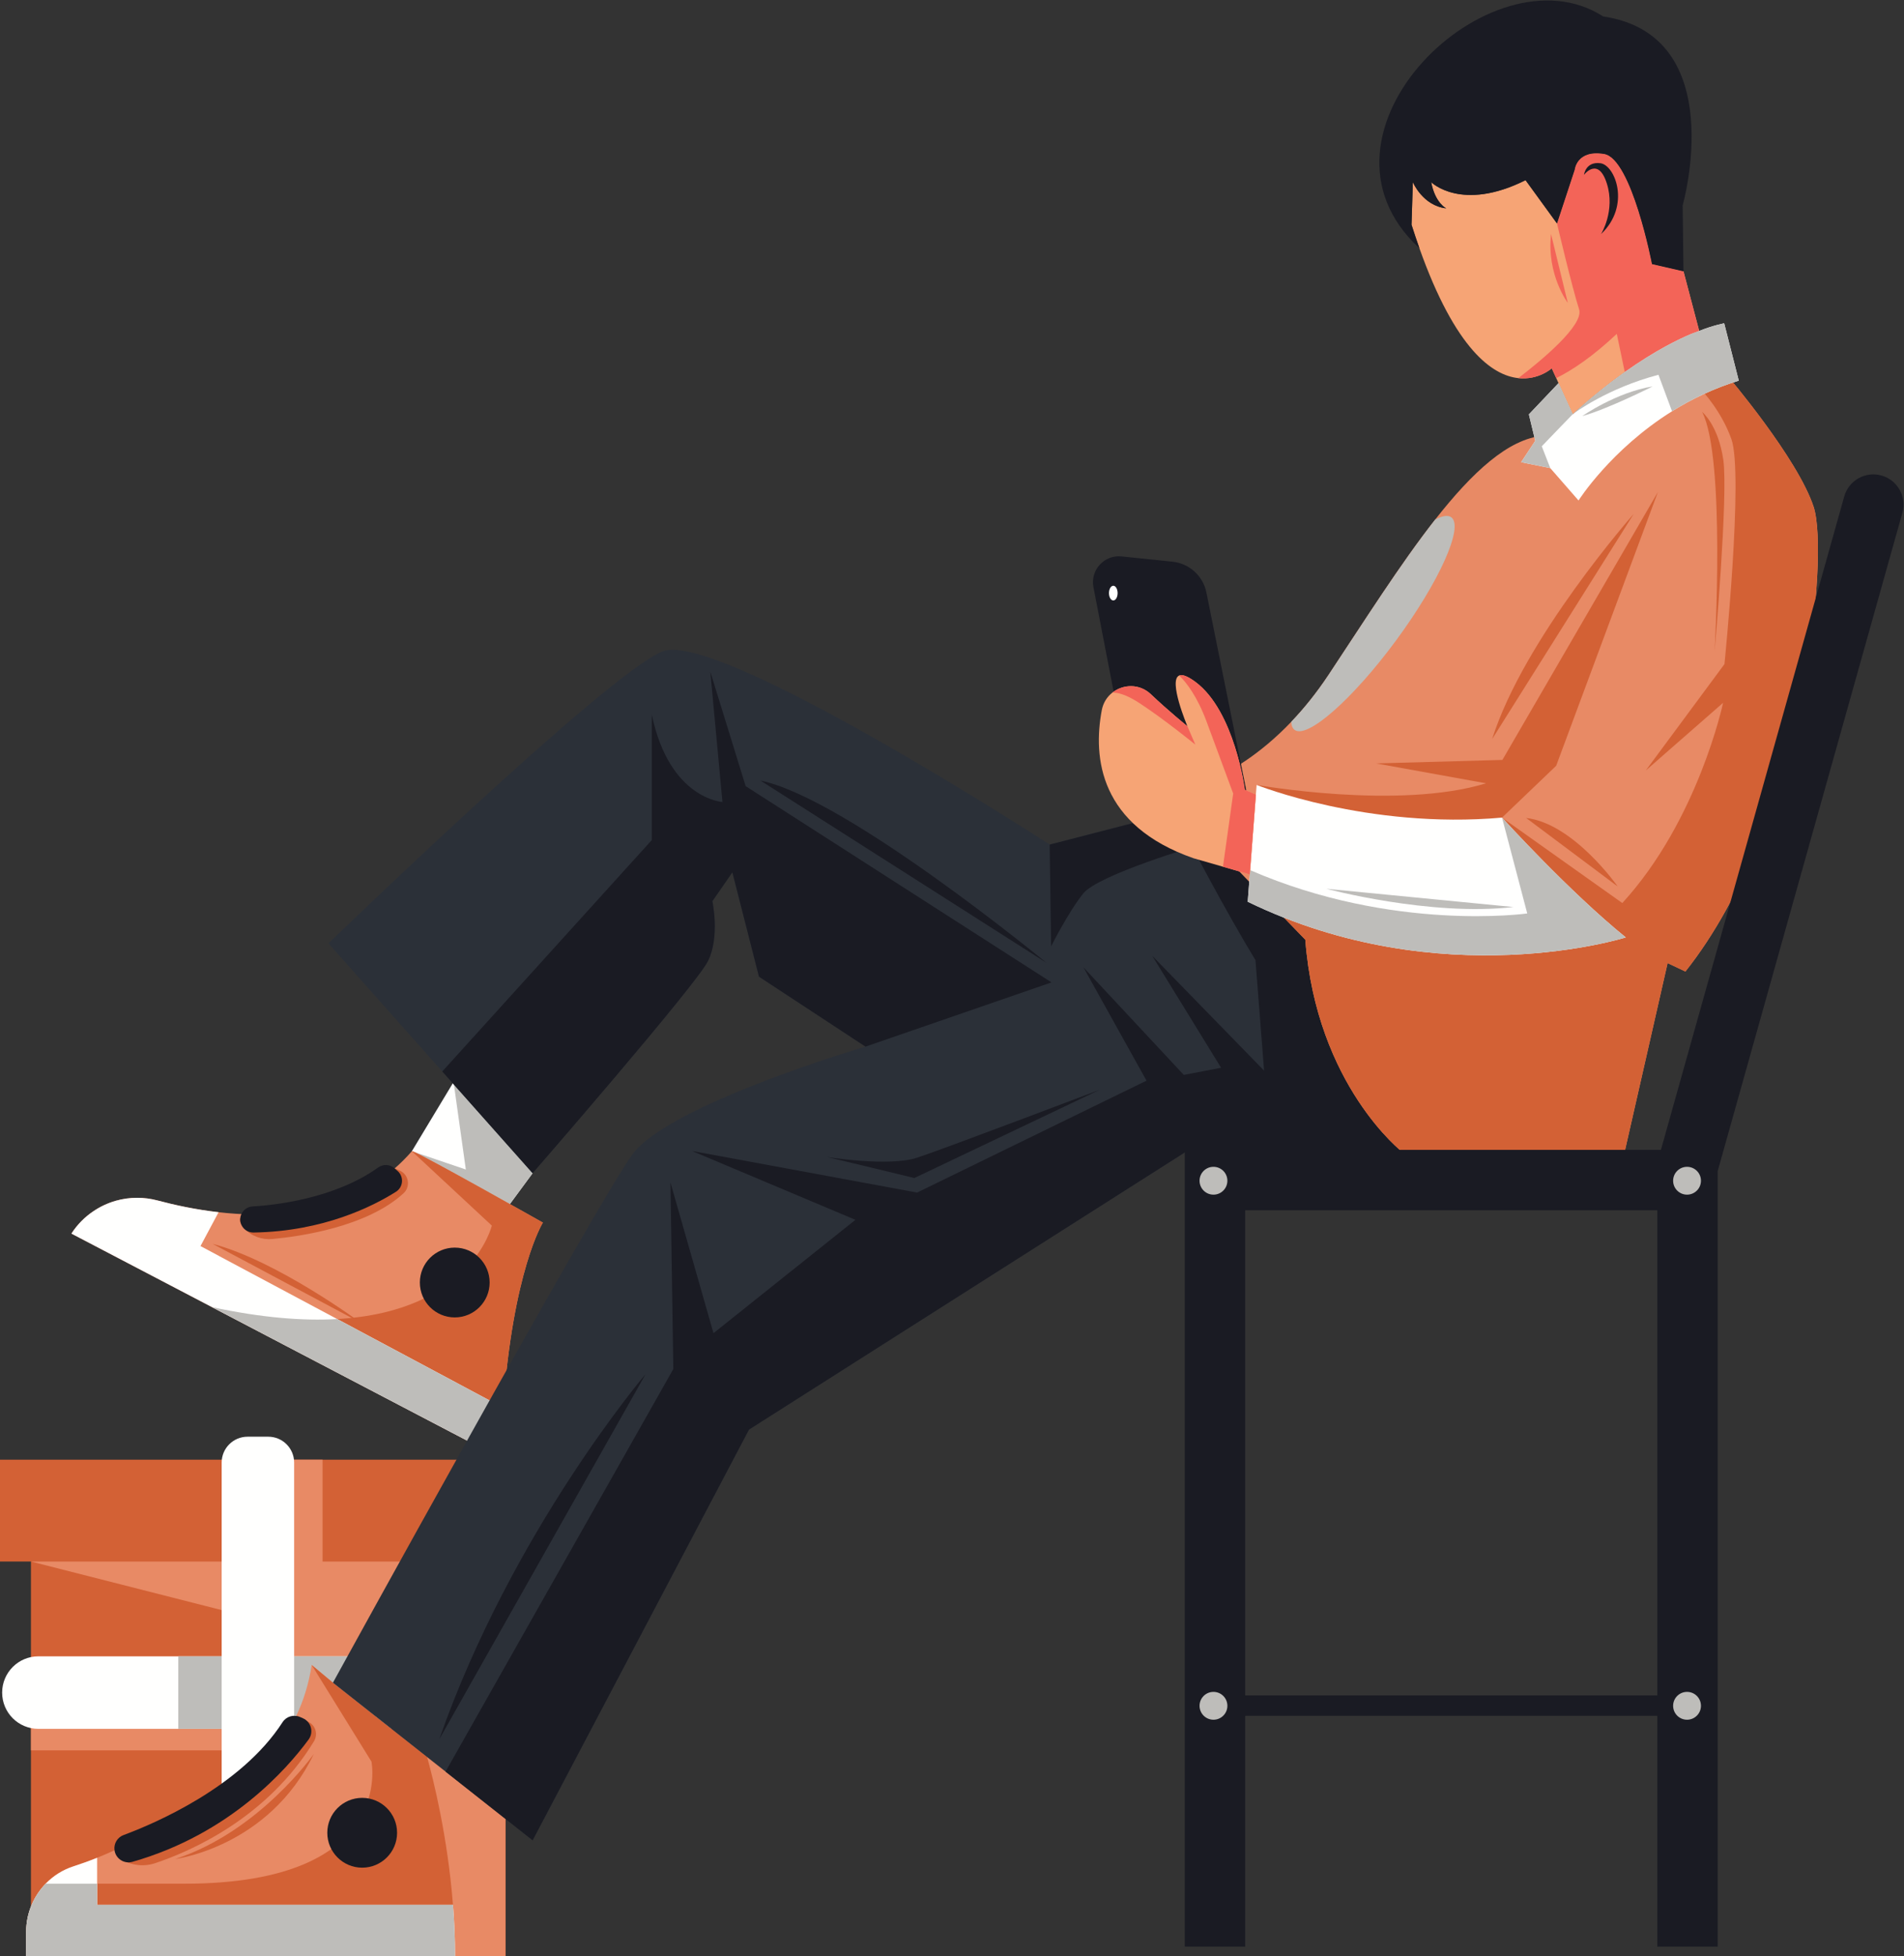 <?xml version="1.0" encoding="UTF-8" standalone="no"?>
<!-- Created with Inkscape (http://www.inkscape.org/) -->

<svg
   version="1.1"
   id="svg2"
   width="2430.827"
   height="2496.253"
   viewBox="0 0 2430.827 2496.253"
   sodipodi:docname="boy and gift flat illustration.eps"
   xmlns:inkscape="http://www.inkscape.org/namespaces/inkscape"
   xmlns:sodipodi="http://sodipodi.sourceforge.net/DTD/sodipodi-0.dtd"
   xmlns="http://www.w3.org/2000/svg"
   xmlns:svg="http://www.w3.org/2000/svg">
  <rect x="0" y="0" width="2430.827" height="2496.253" fill="#333333" stroke="none"/>
  <defs
     id="defs6" />
  <sodipodi:namedview
     id="namedview4"
     pagecolor="#ffffff"
     bordercolor="#000000"
     borderopacity="0.25"
     inkscape:showpageshadow="2"
     inkscape:pageopacity="0.0"
     inkscape:pagecheckerboard="0"
     inkscape:deskcolor="#d1d1d1" />
  <g
     id="g8"
     inkscape:groupmode="layer"
     inkscape:label="ink_ext_XXXXXX"
     transform="matrix(1.333,0,0,-1.333,0,2496.253)">
    <g
       id="g10"
       transform="scale(0.1)">
      <path
         d="M 5302.89,4753.1 V 3778.4 H 4841.27 V 0.098 H 296.469 V 3778.4 H 0 v 974.7 h 5302.89"
         style="fill:#d36135;fill-opacity:1;fill-rule:nonzero;stroke:none"
         id="path12" />
      <path
         d="M 296.469,1970.4 H 2489.47 v 472 H 296.469 v -472"
         style="fill:#e88a65;fill-opacity:1;fill-rule:nonzero;stroke:none"
         id="path14" />
      <path
         d="M 3089.35,3214.4 V 4753.1 H 2489.47 V 2442.4 h 25.74 V 0.098 h 462.21 L 3816.78,1479 l 223.3,1735.4 h -950.73"
         style="fill:#e88a65;fill-opacity:1;fill-rule:nonzero;stroke:none"
         id="path16" />
      <path
         d="M 296.566,3778.3 H 4841.32 V 0 H 296.566 L 3736.32,2902.8 296.566,3778.3"
         style="fill:#e88a65;fill-opacity:1;fill-rule:nonzero;stroke:none"
         id="path18" />
      <path
         d="M 4919.65,2870.8 V 2176.6 H 2817.18 V 74.098 H 2123.01 V 2176.6 H 367.621 c -96.023,0 -182.793,38.7 -245.555,101.5 -62.769,62.8 -101.531,149.5 -101.531,245.6 0,191.5 155.324,347.1 347.086,347.1 H 2123.01 v 1854.6 c 0,136.8 111.07,247.8 247.88,247.8 h 198.7 c 136.81,0 247.59,-111 247.59,-247.8 V 2870.8 h 2102.47"
         style="fill:#fffffe;fill-opacity:1;fill-rule:nonzero;stroke:none"
         id="path20" />
      <path
         d="M 4106.02,2870.8 V 2302.4 H 2817.18 v 568.4 h 1288.84"
         style="fill:#bebdba;fill-opacity:1;fill-rule:nonzero;stroke:none"
         id="path22" />
      <path
         d="m 5101.3,7496 -321.06,-435.9 -835.61,646.1 399.44,662.4 58.42,97.2 59.59,98.6 37.02,-62.2 602.2,-1006.2"
         style="fill:#fffffe;fill-opacity:1;fill-rule:nonzero;stroke:none"
         id="path24" />
      <path
         d="m 5101.3,7496 -321.06,-435.9 -835.61,646.1 516.87,-175.2 -117.43,837.6 -9.55,68 c 23.15,10.4 46,20.2 67.97,29.2 33.27,13.9 65.66,26 96.61,36.4 L 5101.3,7496"
         style="fill:#bebdba;fill-opacity:1;fill-rule:nonzero;stroke:none"
         id="path26" />
      <path
         d="m 5199.35,7022.8 c 0,0 -284.9,-454.7 -380.64,-1771.9 -10.99,-149.5 -19.38,-310.1 -24.87,-482.2 L 2030.17,6213.8 684.051,6917.5 c 55.82,86.5 127.554,158.5 209.121,213.4 65.945,44.9 138.548,78.7 214.898,100.7 66.53,18.8 135.65,28.6 205.94,28.6 64.5,0 129.58,-8.4 194.08,-25.4 168.63,-45.1 369.07,-87.9 585.42,-112.5 105.86,-12.2 215.77,-20 327.13,-21.4 465.38,-6.4 964.02,95.4 1360.29,441.3 56.69,49.5 111.35,104.2 163.7,164 0.58,0.6 2.31,0.3 5.21,-0.5 87.93,-26.6 1249.51,-682.9 1249.51,-682.9"
         style="fill:#e88a65;fill-opacity:1;fill-rule:nonzero;stroke:none"
         id="path28" />
      <path
         d="m 5199.35,7022.8 c 0,0 -284.9,-454.7 -380.64,-1771.9 l -1589.65,848.6 c 1287.11,71.8 1481.47,894.6 1481.47,894.6 l -765.9,712.1 5.21,-0.5 c 87.93,-26.6 1249.51,-682.9 1249.51,-682.9"
         style="fill:#d36135;fill-opacity:1;fill-rule:nonzero;stroke:none"
         id="path30" />
      <path
         d="m 4818.71,5250.9 c -10.99,-149.5 -19.38,-310.1 -24.87,-482.2 L 2030.17,6213.8 684.051,6917.5 c 55.82,86.5 127.554,158.5 209.121,213.4 65.945,44.9 138.548,78.7 214.898,100.7 66.53,18.8 135.65,28.6 205.94,28.6 64.5,0 129.58,-8.4 194.08,-25.4 168.63,-45.1 369.07,-87.9 585.42,-112.5 L 1920.26,6798 3229.06,6099.5 4818.71,5250.9"
         style="fill:#fffffe;fill-opacity:1;fill-rule:nonzero;stroke:none"
         id="path32" />
      <path
         d="m 4818.71,5250.9 c -10.99,-149.5 -19.38,-310.1 -24.87,-482.2 L 2030.17,6213.8 c 478.97,-103 873.78,-132.8 1198.89,-114.3 l 1589.65,-848.6"
         style="fill:#bebdba;fill-opacity:1;fill-rule:nonzero;stroke:none"
         id="path34" />
      <path
         d="M 4358.24,0.398 H 250.484 V 233.199 c 0,90.801 18.508,178.5 52.637,258.602 31.82,75.199 77.52,144 133.922,202.398 72.598,75 163.422,133.102 267.543,166.602 69.992,22.597 145.777,49.5 225.609,81.597 75.775,30.403 155.025,65.402 236.595,105.302 0.29,0.3 0.87,0.3 1.16,0.6 509.63,250.5 1319.21,516 1670.06,1254.1 68.25,142.9 119.17,303.7 147.21,485.6 l 203.35,-169.7 211.42,-166.6 690.71,-545 c 60.16,-216.3 196.68,-762.7 247.59,-1414.899 12.43,-158.5 19.95,-323.403 19.95,-491.403"
         style="fill:#e88a65;fill-opacity:1;fill-rule:nonzero;stroke:none"
         id="path36" />
      <path
         d="M 4338.29,491.801 H 930.195 v 202.398 h 836.765 c 2026.11,0 1790.96,1168.601 1790.96,1168.601 l -572.7,925.2 203.35,-169.7 211.42,-166.6 690.71,-545 c 60.16,-216.3 196.68,-762.7 247.59,-1414.899"
         style="fill:#d36135;fill-opacity:1;fill-rule:nonzero;stroke:none"
         id="path38" />
      <path
         d="m 16274.3,15558.5 c -0.3,-0.3 -0.9,-0.3 -1.5,-0.6 -6,-1.7 -29.8,-9.8 -68.8,-26 -2,-0.9 -4.4,-1.8 -6.7,-2.6 -111.6,-46.6 -338.4,-154.2 -635.7,-364.8 -150.1,-106.1 -318.2,-238.9 -498.7,-403.2 l -135.9,297.4 -22,48 -42.8,94 c 0,0 -126.1,-114.8 -320.2,-94 -246.1,26 -601.6,270.4 -947.5,1243.7 -25.2,70.9 -50.3,145.8 -75.5,224.7 l 12.7,407.9 c 0,0 94,-225.9 319.9,-251.1 0,0 -106.7,50.3 -144.3,251.1 0,0 288.6,-288.7 903.9,18.8 l 301,-414.2 169.5,514.5 c 0,0 18.8,194.7 282.3,150.7 263.8,-43.9 458.2,-1054.2 458.2,-1054.2 l 301.4,-69.2 150.7,-570.9"
         style="fill:#f6a475;fill-opacity:1;fill-rule:nonzero;stroke:none"
         id="path40" />
      <path
         d="m 16274.3,15558.5 c -0.3,-0.3 -0.9,-0.3 -1.5,-0.6 -6,-1.7 -29.8,-9.8 -68.8,-26 -2,-0.9 -4.4,-1.8 -6.7,-2.6 -111.6,-46.6 -338.4,-154.2 -635.7,-364.8 l -76.7,365.9 c -228.8,-214.9 -422.5,-345.6 -579.9,-423.7 l -42.8,94 c 0,0 -126.1,-114.8 -320.2,-94 220.7,168.9 630.6,508.2 582,658.6 -66.3,204.5 -211.8,822.3 -211.8,822.3 l 169.5,514.5 c 0,0 18.8,194.7 282.3,150.7 263.8,-43.9 458.2,-1054.2 458.2,-1054.2 l 301.4,-69.2 150.7,-570.9"
         style="fill:#f36458;fill-opacity:1;fill-rule:nonzero;stroke:none"
         id="path42" />
      <path
         d="m 4689.52,6449.3 c 0,-184.6 -149.61,-334.2 -334.16,-334.2 -184.56,0 -334.17,149.6 -334.17,334.2 0,184.5 149.61,334.1 334.17,334.1 184.55,0 334.16,-149.6 334.16,-334.1"
         style="fill:#1a1b23;fill-opacity:1;fill-rule:nonzero;stroke:none"
         id="path44" />
      <path
         d="M 13434.2,7695.8 H 11350 L 7173.68,5041.2 5101.3,1109.3 l -833.88,658 -176.72,139.4 -902.13,711.6 c 0,0 2518.39,4580 2869.24,5058.2 350.55,478.4 2231.47,1030.8 2231.47,1030.8 l -1020.15,669.58 -254.81,998.72 -191.48,-276.2 c 0,0 74.33,-340.15 -42.52,-573.85 C 6663.47,9291.84 5101.3,7496 5101.3,7496 l -865.4,973.5 -1089.86,1226.12 c 0,0 2667.36,2582.28 3198.69,2794.88 531.33,212.6 3708.57,-1849.1 3708.57,-1849.1 l 1191.4,307.8 40.2,10.4 22,5.8 1194.8,-1234.49 c 107.6,-1398.51 932.5,-2035.11 932.5,-2035.11"
         style="fill:#2b3038;fill-opacity:1;fill-rule:nonzero;stroke:none"
         id="path46" />
      <path
         d="M 13434.2,7695.8 H 11350 L 7173.68,5041.2 5101.3,1109.3 l -833.88,658 2181.43,3853.8 -27.47,1785.5 412.17,-1442.2 1359.42,1085 -1565.65,659.2 2156.27,-398.3 2197.31,1071.3 -604.2,1084.95 961.2,-1029.95 357.2,68.5 -659.2,1071.36 1071,-1098.86 -82.4,1057.49 c -284.3,467.11 -622.7,1110.71 -779.8,1414.11 l 62.2,16.2 1194.8,-1234.49 c 107.6,-1398.51 932.5,-2035.11 932.5,-2035.11"
         style="fill:#1a1b23;fill-opacity:1;fill-rule:nonzero;stroke:none"
         id="path48" />
      <path
         d="m 16142.1,9426.34 -170.4,80.7 -412.4,-1811.24 h -2125.1 c 0,0 -824.9,636.6 -932.5,2035.11 l -370.2,382.39 -824.6,852.1 -150.1,155.3 c 0,0 600.1,56.4 1210.4,696.2 121,126.4 241.9,275.4 358.7,451.5 343.9,517.7 685.2,1058.3 1019.6,1484.4 354.6,452 701.4,774.3 1033.7,802 l 1478,480.2 288.4,93.7 c 0,0 672.5,-789.1 824.9,-1255.3 152.4,-466.3 -89.7,-3012.7 -1228.4,-4447.06"
         style="fill:#e88a65;fill-opacity:1;fill-rule:nonzero;stroke:none"
         id="path50" />
      <path
         d="m 16115.8,16759.7 7.8,-630.3 -301.4,69.2 c 0,0 -194.4,1010.3 -458.2,1054.2 -263.5,44 -282.3,-150.7 -282.3,-150.7 l -169.5,-514.5 -301,414.2 c -615.3,-307.5 -903.9,-18.8 -903.9,-18.8 37.6,-200.8 144.3,-251.1 144.3,-251.1 -225.9,25.2 -319.9,251.1 -319.9,251.1 l -12.7,-407.9 c 25.2,-78.9 50.3,-153.8 75.5,-224.7 -1196,1100.3 689.8,2908.3 1759.7,2219 1224.6,-182.1 761.6,-1809.7 761.6,-1809.7"
         style="fill:#1a1b23;fill-opacity:1;fill-rule:nonzero;stroke:none"
         id="path52" />
      <path
         d="m 15170.8,17053.1 c 0,0 15.4,129.5 157.3,111 141.8,-18.5 292.9,-407 6.1,-678.3 0,0 138.8,222 55.5,484.1 -83.2,262.1 -218.9,83.2 -218.9,83.2"
         style="fill:#1a1b23;fill-opacity:1;fill-rule:nonzero;stroke:none"
         id="path54" />
      <path
         d="M 4358.24,0.398 H 250.484 V 233.199 c 0,90.801 18.508,178.5 52.637,258.602 8.391,19.898 17.938,39.301 28.063,58.398 4.046,6.899 7.808,13.899 11.855,20.801 0.867,1.199 1.449,2.301 2.027,3.199 4.914,8.102 9.829,15.899 15.039,23.699 0.583,1.2 1.161,2.102 2.024,3.204 4.629,6.996 9.254,13.898 14.461,20.496 1.445,2.703 3.473,5 5.211,7.3 4.047,5.801 8.09,11.301 12.722,16.5 13.305,17 27.477,33.204 42.52,48.801 72.598,75 163.422,133.102 267.543,166.602 69.992,22.597 145.777,49.5 225.609,81.597 V 491.801 H 4338.29 c 12.43,-158.5 19.95,-323.403 19.95,-491.403"
         style="fill:#fffffe;fill-opacity:1;fill-rule:nonzero;stroke:none"
         id="path56" />
      <path
         d="m 3803.07,1181.8 c 0,-184.601 -149.61,-334.202 -334.17,-334.202 -184.55,0 -334.16,149.601 -334.16,334.202 0,184.5 149.61,334.2 334.16,334.2 184.56,0 334.17,-149.7 334.17,-334.2"
         style="fill:#1a1b23;fill-opacity:1;fill-rule:nonzero;stroke:none"
         id="path58" />
      <path
         d="m 16085.7,2301.4 h -4407 v 195.2 h 4407 v -195.2"
         style="fill:#1a1b23;fill-opacity:1;fill-rule:nonzero;stroke:none"
         id="path60" />
      <path
         d="m 10071,9322.22 -1781.72,-614.92 -1020.15,669.58 -254.81,998.72 -191.48,-276.2 c 0,0 74.33,-340.15 -42.52,-573.85 C 6663.47,9291.84 5101.3,7496 5101.3,7496 l -865.4,973.5 2006.44,2215 v 1202.1 c 169.2,-810.2 676.82,-837.1 676.82,-837.1 L 6803.17,12296.2 7141.58,11201.1 10071,9322.22"
         style="fill:#1a1b23;fill-opacity:1;fill-rule:nonzero;stroke:none"
         id="path62" />
      <path
         d="m 15878.4,14015.8 -974,-2619.8 -518.6,-496.3 -1978,-298.6 -372.3,611.6 c 0,0 1357.5,-242.1 2197.2,15.4 l -1052.4,190.3 1209.1,33.6 1489,2563.8"
         style="fill:#d36135;fill-opacity:1;fill-rule:nonzero;stroke:none"
         id="path64" />
      <path
         d="m 16142.1,9426.34 -170.4,80.7 -412.4,-1811.24 h -2125.1 c 0,0 -824.9,636.6 -932.5,2035.11 l -370.2,382.39 c 283.5,52.6 769.1,135.9 1106.1,153.6 502.4,26.3 1148.2,632.8 1148.2,632.8 l 1152.1,-817.9 c 727.1,793.3 965.2,1917 965.2,1917 l -740.5,-647.9 753.5,1018.2 c 0,0 185.1,1824.2 66.2,2154.8 -92.3,256.5 -256.3,441.4 -325.1,511.1 l 288.4,93.7 c 0,0 672.5,-789.1 824.9,-1255.3 152.4,-466.3 -89.7,-3012.7 -1228.4,-4447.06"
         style="fill:#d36135;fill-opacity:1;fill-rule:nonzero;stroke:none"
         id="path66" />
      <path
         d="m 18020,14174.5 v 0 c -153.8,43.2 -313.4,-46.5 -356.6,-200.3 L 15907.6,7719.1 h -4525.7 v -12.2 h -34.5 V 91.801 h 578.5 V 7140.7 h 3946.9 V 91.801 h 578.5 V 7515.6 l 1769.1,6302.3 c 43.1,153.8 -46.6,313.4 -200.4,356.6"
         style="fill:#1a1b23;fill-opacity:1;fill-rule:nonzero;stroke:none"
         id="path68" />
      <path
         d="m 15570.8,9752.89 c 0,0 -1763.1,-559.09 -3620.6,341.31 l 19.9,261.5 3.2,41.3 11.3,149.6 43.7,573.2 2,25.8 5.2,67.1 c 0,0 1061.5,-426.6 2350.3,-313 l 0.6,-0.6 c 19.4,-21.4 643.3,-707.7 1184.4,-1146.21"
         style="fill:#fffffe;fill-opacity:1;fill-rule:nonzero;stroke:none"
         id="path70" />
      <path
         d="m 15570.8,9752.89 c 0,0 -1763.1,-559.09 -3620.6,341.31 l 19.9,261.5 3.2,41.3 c 1371.6,-596.38 2654.1,-414.74 2654.1,-414.74 l -241.6,917.44 0.6,-0.6 c 19.4,-21.4 643.3,-707.7 1184.4,-1146.21"
         style="fill:#bebdba;fill-opacity:1;fill-rule:nonzero;stroke:none"
         id="path72" />
      <path
         d="m 16653.2,15082.4 c -240.4,-73.2 -453.8,-177.3 -639.2,-293 -588.1,-367.3 -895.5,-853.8 -895.5,-853.8 l -270.5,309.7 -279.1,56.7 135.1,204.8 -61,252.8 284,299.1 135.9,-297.4 c 0,0 0.3,0.3 0.9,0.6 180.2,164 348,296.8 497.8,402.6 297.3,210.6 524.1,318.2 635.7,364.8 2.3,0.8 4.7,1.7 6.7,2.6 31.5,11.5 55.2,20.5 68.8,26 0.6,0.3 1.2,0.3 1.5,0.6 131.3,53.2 239.2,73.1 239.2,73.1 l 59,-231.9 80.7,-317.3"
         style="fill:#fffffe;fill-opacity:1;fill-rule:nonzero;stroke:none"
         id="path74" />
      <path
         d="m 14766.5,14454.4 81.5,-209.1 -279.1,56.7 135.1,204.8 -61,252.8 284,299.1 135.9,-297.4 c 0,0 -209.7,-215.7 -296.4,-306.9"
         style="fill:#bebdba;fill-opacity:1;fill-rule:nonzero;stroke:none"
         id="path76" />
      <path
         d="m 16653.2,15082.4 c -240.4,-73.2 -453.8,-177.3 -639.2,-293 l -129.9,349.4 c -485.1,-127.3 -800.9,-362.1 -820.3,-376.9 180.2,164 348,296.8 497.8,402.6 297.3,210.6 524.1,318.2 635.7,364.8 2.3,0.8 4.7,1.7 6.7,2.6 31.5,11.5 55.2,20.5 68.8,26 0.6,0.3 1.2,0.3 1.5,0.6 131.3,53.2 239.2,73.1 239.2,73.1 l 59,-231.9 80.7,-317.3"
         style="fill:#bebdba;fill-opacity:1;fill-rule:nonzero;stroke:none"
         id="path78" />
      <path
         d="m 16302.2,14783.4 c 0,0 155.4,-125.5 203.2,-460.2 47.8,-334.7 -83.6,-1834.8 -83.6,-1834.8 0,0 107.5,1858.7 -119.6,2295"
         style="fill:#d36135;fill-opacity:1;fill-rule:nonzero;stroke:none"
         id="path80" />
      <path
         d="m 15154.2,14743.4 c 0,0 327.3,228.7 674.2,283.9 0,0 -429.7,-216.8 -674.2,-283.9"
         style="fill:#bebdba;fill-opacity:1;fill-rule:nonzero;stroke:none"
         id="path82" />
      <path
         d="m 14291.3,11652 1355.5,2154.8 c 0,0 -1051.4,-1190.3 -1355.5,-2154.8"
         style="fill:#d36135;fill-opacity:1;fill-rule:nonzero;stroke:none"
         id="path84" />
      <path
         d="m 14617.1,10896.2 876.7,-655.9 c 0,0 -422.1,604 -876.7,655.9"
         style="fill:#d36135;fill-opacity:1;fill-rule:nonzero;stroke:none"
         id="path86" />
      <path
         d="m 4207.03,2076.7 1976.59,3496.4 c 0,0 -1278.97,-1503.2 -1976.59,-3496.4"
         style="fill:#1a1b23;fill-opacity:1;fill-rule:nonzero;stroke:none"
         id="path88" />
      <path
         d="m 7918.57,7651.5 c 30.61,-6.2 838.61,-202 838.61,-202 l 1775.12,844.7 c 0,0 -1469.07,-557 -1744.52,-648.9 -275.45,-91.8 -869.21,6.2 -869.21,6.2"
         style="fill:#1a1b23;fill-opacity:1;fill-rule:nonzero;stroke:none"
         id="path90" />
      <path
         d="M 7284.16,11254 10021.6,9510.29 c 0,0 -1912.46,1574.91 -2737.44,1743.71"
         style="fill:#1a1b23;fill-opacity:1;fill-rule:nonzero;stroke:none"
         id="path92" />
      <path
         d="M 4358.24,0.398 H 250.484 V 233.199 c 0,90.801 18.508,178.5 52.637,258.602 8.391,19.898 17.938,39.301 28.063,58.398 4.046,6.899 7.808,13.899 11.855,20.801 0.867,1.199 1.449,2.301 2.027,3.199 4.914,8.102 9.829,15.899 15.039,23.699 0.583,1.2 1.161,2.102 2.024,3.204 4.629,6.996 9.254,13.898 14.461,20.496 1.445,2.703 3.473,5 5.211,7.3 4.047,5.801 8.09,11.301 12.722,16.5 13.305,17 27.477,33.204 42.52,48.801 H 930.195 V 491.801 H 4338.29 c 12.43,-158.5 19.95,-323.403 19.95,-491.403"
         style="fill:#bebdba;fill-opacity:1;fill-rule:nonzero;stroke:none"
         id="path94" />
      <path
         d="M 3007.24,2057.7 C 2564.12,1329.8 1841.66,1010 1487.29,891.102 1362.35,849.098 1224.86,873.199 1121.67,955.098 v 0 c 12.43,30.703 27.47,61.602 45.12,92.602 h 0.02 c 509.56,250.7 1320.09,516 1671.2,1254.7 l 117.67,-59.9 c 67.94,-34.6 91.2,-119.6 51.56,-184.8"
         style="fill:#d36135;fill-opacity:1;fill-rule:nonzero;stroke:none"
         id="path96" />
      <path
         d="m 1183.63,1160 c 286.35,106.1 1121.35,457.9 1522.65,1080.4 35.78,55.5 106.87,76.3 167.31,49.7 l 27.47,-12 c 79.06,-34.8 105.84,-133.8 54.75,-203.4 C 2751.34,1796 2205.52,1170.4 1268.61,903.602 1187.76,880.5 1105.42,935.199 1096.34,1018.8 v 0 c -6.7,61.6 29.18,119.7 87.29,141.2"
         style="fill:#1a1b23;fill-opacity:1;fill-rule:nonzero;stroke:none"
         id="path98" />
      <path
         d="m 3864.05,7302.6 c -350.25,-320 -983.63,-411.6 -1254.61,-436.8 -100.88,-9.3 -202.01,26.8 -269.69,102.2 -54.25,60.4 -42.04,92.7 -42.04,92.7 l 122.93,40.2 c 465.38,-6.4 964.02,95.4 1360.29,441.3 l 48.86,-22 c 86.47,-39 104.3,-153.7 34.26,-217.6"
         style="fill:#d36135;fill-opacity:1;fill-rule:nonzero;stroke:none"
         id="path100" />
      <path
         d="m 2315.65,7111.9 v 0 c 20.5,38.1 59.09,62.9 102.27,65.4 197.76,11.5 782.07,70.7 1202.99,372.5 47.61,34.1 111.98,32.5 156.2,-5.9 l 30.2,-26.2 c 62.93,-54.7 55.89,-154.8 -14.56,-199.4 -218.57,-138.3 -694.49,-379.9 -1364.38,-390.5 -95.64,-1.5 -158.07,99.9 -112.72,184.1"
         style="fill:#1a1b23;fill-opacity:1;fill-rule:nonzero;stroke:none"
         id="path102" />
      <path
         d="m 12703.8,10218.4 c 0,0 994.8,-266.85 1790.6,-174.6 l -1790.6,174.6"
         style="fill:#bebdba;fill-opacity:1;fill-rule:nonzero;stroke:none"
         id="path104" />
      <path
         d="m 13370,12594.4 c -414.7,-561.7 -849.5,-944.7 -971.2,-854.7 -20,14.7 -30.1,40.7 -31.6,77.2 121,126.4 241.9,275.4 358.7,451.5 343.9,517.7 685.2,1058.3 1019.6,1484.4 69.1,36.4 122.6,45.4 154.4,21.9 122.1,-89.9 -115.4,-618.3 -529.9,-1180.3"
         style="fill:#bebdba;fill-opacity:1;fill-rule:nonzero;stroke:none"
         id="path106" />
      <path
         d="m 2036.7,6819.3 1419.87,-756.1 c 0,0 -802.29,594.5 -1419.87,756.1"
         style="fill:#d36135;fill-opacity:1;fill-rule:nonzero;stroke:none"
         id="path108" />
      <path
         d="m 3005.69,1936.2 c 0,0 -521.86,-743 -1327.11,-1005.7 0,0 898.56,114.1 1327.11,1005.7"
         style="fill:#d36135;fill-opacity:1;fill-rule:nonzero;stroke:none"
         id="path110" />
      <path
         d="m 10681.9,12022.8 -209.4,1083 c -31.6,163.6 103.7,311.4 269.5,294.2 l 487.6,-50.4 c 161.2,-16.7 292.9,-136.3 324.9,-295.2 l 426.1,-2113.8 c 0,0 -1119.9,677.5 -1298.7,1082.2"
         style="fill:#1a1b23;fill-opacity:1;fill-rule:nonzero;stroke:none"
         id="path112" />
      <path
         d="m 10704.1,13048.8 c 0,-38.8 -18.5,-70.3 -41.4,-70.3 -22.8,0 -41.4,31.5 -41.4,70.3 0,38.9 18.6,70.4 41.4,70.4 22.9,0 41.4,-31.5 41.4,-70.4"
         style="fill:#fffffe;fill-opacity:1;fill-rule:nonzero;stroke:none"
         id="path114" />
      <path
         d="m 14855.3,16485.9 160.3,-658.3 c 0,0 -203.6,268.5 -160.3,658.3"
         style="fill:#f36458;fill-opacity:1;fill-rule:nonzero;stroke:none"
         id="path116" />
      <path
         d="m 11481.9,10636.5 c 0,0 -963.2,-282.9 -1107.5,-463.6 -144.6,-180.52 -307.2,-505.63 -307.2,-505.63 l -13.9,974.13 1191.4,307.8 40.2,10.4 197,-323.1"
         style="fill:#1a1b23;fill-opacity:1;fill-rule:nonzero;stroke:none"
         id="path118" />
      <path
         d="m 12028.3,11119.8 -43.7,-573.2 -14.5,-190.9 -257.1,74 -282,81 c -901,314.4 -964,963.4 -878.7,1416.7 13.3,71.7 50.9,129.3 101.5,168.9 l 0.3,0.3 c 103.2,81.5 259.7,87.3 368.2,-15.6 170.6,-161.4 339.8,-298.5 350.3,-306.6 -4.4,10.1 -185.2,440.2 -78.7,485.6 28.3,12.1 77.5,-3.5 156.2,-61.9 376.3,-279.7 472.6,-1031.7 472.6,-1031.7 l 105.6,-46.6"
         style="fill:#f6a475;fill-opacity:1;fill-rule:nonzero;stroke:none"
         id="path120" />
      <path
         d="m 12028.3,11119.8 -43.7,-573.2 -14.5,-190.9 -257.1,74 98,700.5 c 0,0 -108.1,291.9 -254.2,686.7 -92.6,249.9 -198.1,380.6 -262.9,443.1 28.3,12.1 77.5,-3.5 156.2,-61.9 376.3,-279.7 472.6,-1031.7 472.6,-1031.7 l 105.6,-46.6"
         style="fill:#f36458;fill-opacity:1;fill-rule:nonzero;stroke:none"
         id="path122" />
      <path
         d="m 11448.3,11598.5 c 0,0 -297.3,242.1 -535.6,397.7 -127.9,83.6 -209.2,101.2 -258.6,100.4 103.2,81.5 259.7,87.3 368.2,-15.6 170.6,-161.4 339.8,-298.5 350.3,-306.6 l 75.7,-175.9"
         style="fill:#f36458;fill-opacity:1;fill-rule:nonzero;stroke:none"
         id="path124" />
      <path
         d="m 11755.4,7423.6 c 0,-73.7 -59.6,-133.3 -133.3,-133.3 -73.6,0 -133.3,59.6 -133.3,133.3 0,73.6 59.7,133.2 133.3,133.2 73.7,0 133.3,-59.6 133.3,-133.2"
         style="fill:#bebdba;fill-opacity:1;fill-rule:nonzero;stroke:none"
         id="path126" />
      <path
         d="m 16291.1,7423.6 c 0,-73.7 -59.7,-133.3 -133.3,-133.3 -73.6,0 -133.3,59.6 -133.3,133.3 0,73.6 59.7,133.2 133.3,133.2 73.6,0 133.3,-59.6 133.3,-133.2"
         style="fill:#bebdba;fill-opacity:1;fill-rule:nonzero;stroke:none"
         id="path128" />
      <path
         d="m 11755.4,2397.2 c 0,-73.6 -59.6,-133.3 -133.3,-133.3 -73.6,0 -133.3,59.7 -133.3,133.3 0,73.6 59.7,133.3 133.3,133.3 73.7,0 133.3,-59.7 133.3,-133.3"
         style="fill:#bebdba;fill-opacity:1;fill-rule:nonzero;stroke:none"
         id="path130" />
      <path
         d="m 16291.1,2397.2 c 0,-73.6 -59.7,-133.3 -133.3,-133.3 -73.6,0 -133.3,59.7 -133.3,133.3 0,73.6 59.7,133.3 133.3,133.3 73.6,0 133.3,-59.7 133.3,-133.3"
         style="fill:#bebdba;fill-opacity:1;fill-rule:nonzero;stroke:none"
         id="path132" />
      <path
         d="m 2123.01,2870.8 v -694.2 h -415.35 v 694.2 h 415.35"
         style="fill:#bebdba;fill-opacity:1;fill-rule:nonzero;stroke:none"
         id="path134" />
    </g>
  </g>
</svg>
